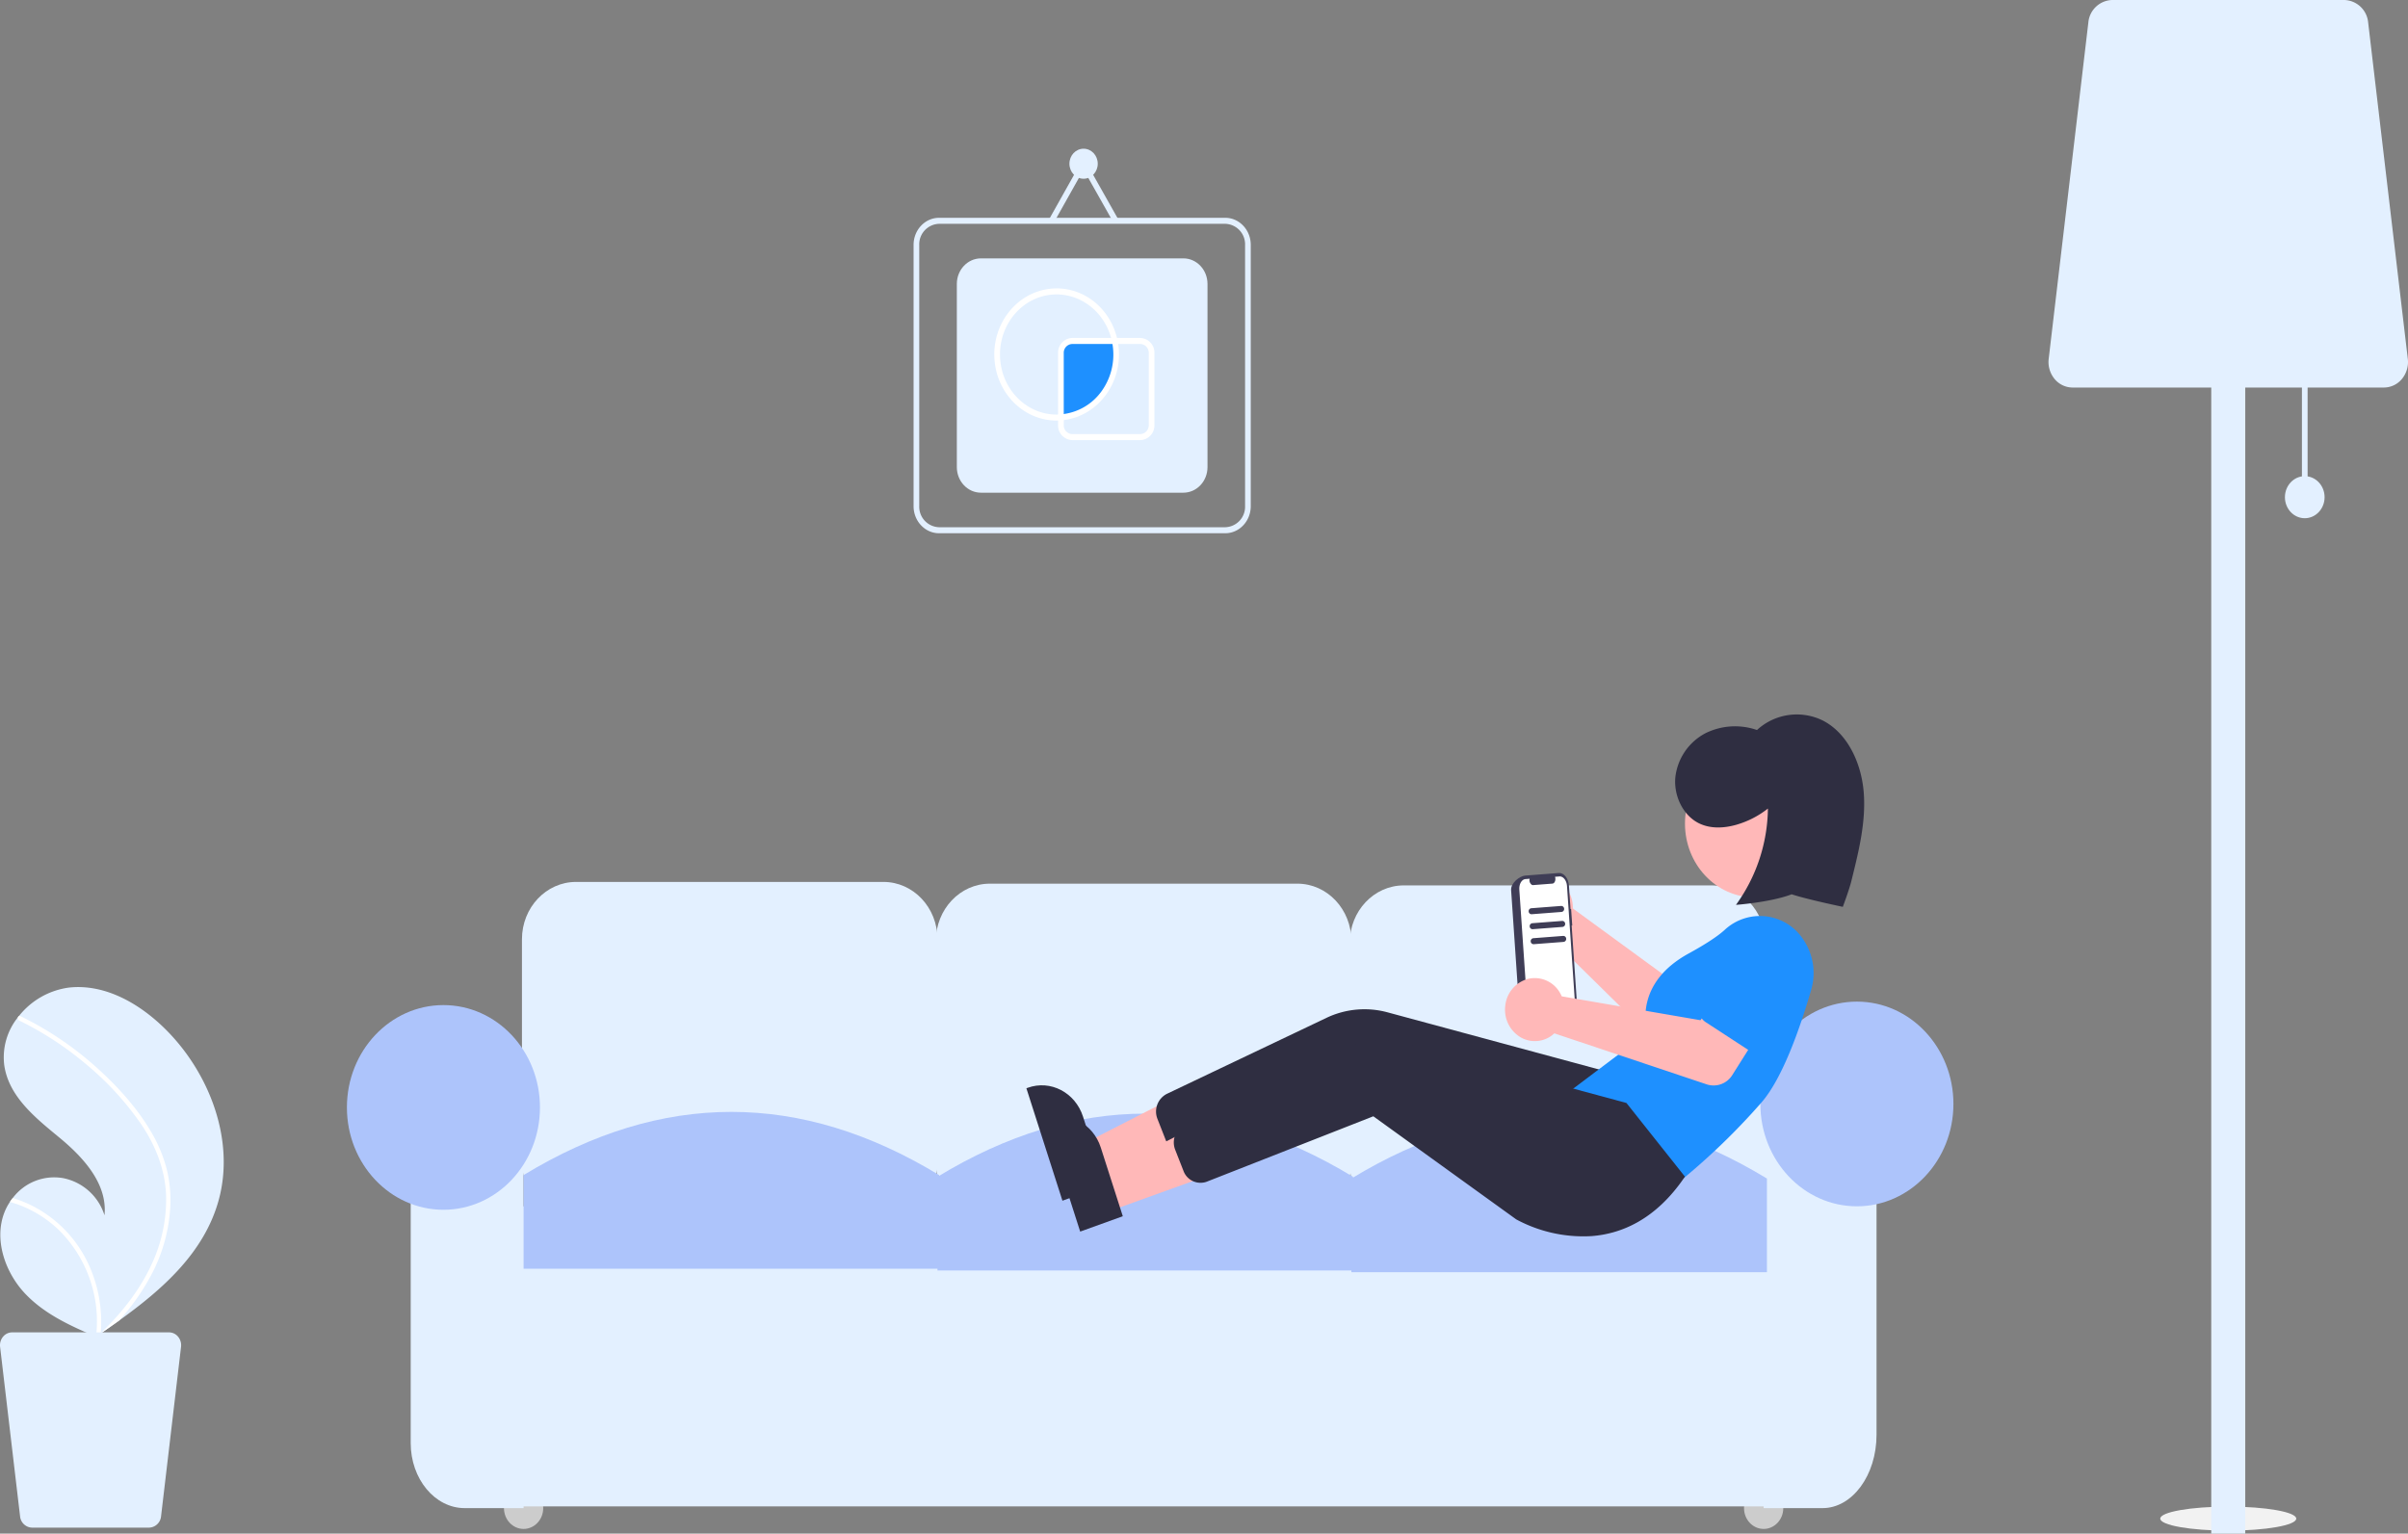 <svg xmlns="http://www.w3.org/2000/svg" width="966" height="615.391" viewBox="0 0 966 615.391">
  <rect x="0" y="0" width="966" height="615.391" fill="#808080" stroke="none"/>
  <g id="undraw_Relaxing_at_home_re_mror" transform="translate(-32.335)">
    <ellipse id="Ellipse_1" data-name="Ellipse 1" cx="27.279" cy="4.822" rx="27.279" ry="4.822" transform="translate(898.95 604.542)" fill="#f2f2f2"/>
    <rect id="Rectangle_6" data-name="Rectangle 6" width="2.273" height="50.63" transform="translate(955.782 148.875)" fill="#e3f0ff"/>
    <rect id="Rectangle_7" data-name="Rectangle 7" width="13.64" height="499.064" transform="translate(919.41 116.328)" fill="#e3f0ff"/>
    <path id="Path_1" data-name="Path 1" d="M1052.895,350.255H928a9.431,9.431,0,0,1-7.243-3.466,10.665,10.665,0,0,1-2.344-8.052l15.913-135.012a9.893,9.893,0,0,1,9.587-8.976h93.063a9.893,9.893,0,0,1,9.587,8.976l15.913,135.012a10.663,10.663,0,0,1-2.344,8.052,9.432,9.432,0,0,1-7.243,3.465Z" transform="translate(-64.218 -194.75)" fill="#e3f0ff"/>
    <ellipse id="Ellipse_2" data-name="Ellipse 2" cx="7.956" cy="8.438" rx="7.956" ry="8.438" transform="translate(948.962 191.067)" fill="#e3f0ff"/>
    <path id="Path_2" data-name="Path 2" d="M283.094,608.662c-5.742,21.127-22.51,35.917-40,48.481q-3.663,2.632-7.329,5.143c-.017.008-.034.024-.05.032-.118.08-.235.16-.345.241l-1.509,1.031.275.131s.27.152-.025.024c-.088-.039-.18-.074-.268-.113-10.161-4.346-20.5-9.012-28.289-17.154-8.078-8.454-12.8-21.715-8.424-32.822a21.6,21.6,0,0,1,2.165-4.121c.355-.538.737-1.054,1.135-1.559A20.794,20.794,0,0,1,220.743,600a21.836,21.836,0,0,1,16.5,14.884c1.285-12.688-8.58-23.317-18.074-31.159s-20.29-16.374-22.127-28.992a25.617,25.617,0,0,1,5.47-19.286c.13-.166.259-.332.393-.493a30.8,30.8,0,0,1,20.1-11.438c14.564-1.605,28.711,6.57,39.291,17.31C279.328,558.1,289.622,584.641,283.094,608.662Z" transform="translate(-162.991 -127.242)" fill="#e3f0ff"/>
    <path id="Path_3" data-name="Path 3" d="M255.259,579.054a58.092,58.092,0,0,1,6.37,14.9,51.783,51.783,0,0,1,1.6,14.462,65.6,65.6,0,0,1-7.748,28.551,90.076,90.076,0,0,1-12.843,18.2q-3.663,2.632-7.329,5.143c-.017.008-.034.024-.05.032-.118.08-.235.16-.345.241l-1.509,1.03s.545.283.249.155c-.088-.039-.18-.074-.268-.113a51.616,51.616,0,0,0-15.059-42.976,46.691,46.691,0,0,0-19.488-11.122c.355-.538.737-1.054,1.135-1.559a47.493,47.493,0,0,1,8.123,3.26,49.624,49.624,0,0,1,21.8,22.294,54.987,54.987,0,0,1,5.368,28.692c.418-.4.835-.811,1.241-1.217,7.721-7.635,14.579-16.4,19.22-26.511a61.323,61.323,0,0,0,5.763-27.614c-.379-10.431-4.3-20.093-9.972-28.5a119.25,119.25,0,0,0-21.835-23.867,129.884,129.884,0,0,0-27.157-17.782,1.023,1.023,0,0,1-.474-1.281.838.838,0,0,1,.393-.493.66.66,0,0,1,.605.027c1.2.585,2.388,1.178,3.568,1.8a131.985,131.985,0,0,1,27.35,19.134C242.017,561.213,249.6,569.53,255.259,579.054Z" transform="translate(-162.53 -125.268)" fill="#fff"/>
    <path id="Path_4" data-name="Path 4" d="M200.21,638.25h62.928a4.752,4.752,0,0,1,3.65,1.746,5.373,5.373,0,0,1,1.181,4.057l-8.018,68.029a4.985,4.985,0,0,1-4.831,4.523H208.229a4.985,4.985,0,0,1-4.831-4.523l-8.018-68.029A5.374,5.374,0,0,1,196.561,640a4.752,4.752,0,0,1,3.65-1.746Z" transform="translate(-163.008 -103.625)" fill="#e3f0ff"/>
    <ellipse id="Ellipse_3" data-name="Ellipse 3" cx="7.875" cy="8.352" rx="7.875" ry="8.352" transform="translate(234.505 596.798)" fill="#ccc"/>
    <ellipse id="Ellipse_4" data-name="Ellipse 4" cx="7.875" cy="8.352" rx="7.875" ry="8.352" transform="translate(731.971 596.798)" fill="#ccc"/>
    <path id="Path_5" data-name="Path 5" d="M524.6,623.345H401.218c-11.956-.015-21.644-10.29-21.657-22.969V511.285c.013-12.679,9.7-22.955,21.657-22.969H524.6c11.956.014,21.644,10.289,21.658,22.969v89.092C546.244,613.056,536.555,623.331,524.6,623.345Z" transform="translate(-137.836 -134.432)" fill="#e3f0ff"/>
    <path id="Path_6" data-name="Path 6" d="M670.68,623.923H547.3c-11.956-.014-21.644-10.29-21.658-22.969V511.863c.013-12.68,9.7-22.955,21.658-22.969H670.68c11.956.014,21.644,10.289,21.658,22.969v89.092C692.324,613.634,682.636,623.909,670.68,623.923Z" transform="translate(-117.876 -134.313)" fill="#e3f0ff"/>
    <path id="Path_7" data-name="Path 7" d="M816.761,624.5H693.378c-11.955-.014-21.644-10.29-21.657-22.969V512.44c.014-12.679,9.7-22.955,21.657-22.969H816.761c11.956.014,21.644,10.29,21.658,22.969v89.092C838.4,614.211,828.716,624.486,816.761,624.5Z" transform="translate(-97.916 -134.194)" fill="#e3f0ff"/>
    <rect id="Rectangle_8" data-name="Rectangle 8" width="543.405" height="120.413" transform="translate(222.692 484.042)" fill="#e3f0ff"/>
    <path id="Path_8" data-name="Path 8" d="M385.582,722.618H361.955c-11.942,0-21.657-11.7-21.657-26.08V570.883h45.284Z" transform="translate(-143.201 -117.467)" fill="#e3f0ff"/>
    <path id="Path_9" data-name="Path 9" d="M841.428,725.939H817.8V554.716h45.284V696.51C863.085,712.738,853.369,725.939,841.428,725.939Z" transform="translate(-77.956 -120.789)" fill="#e3f0ff"/>
    <path id="Path_10" data-name="Path 10" d="M546.835,627.8h-166.7V590.217q83.349-50.706,166.7,0Z" transform="translate(-137.757 -118.704)" fill="#adc4fb"/>
    <path id="Path_11" data-name="Path 11" d="M692.915,628.38h-166.7V590.794q83.349-50.706,166.7,0Z" transform="translate(-117.797 -118.585)" fill="#adc4fb"/>
    <path id="Path_12" data-name="Path 12" d="M839,628.958H672.3V591.371q83.349-50.706,166.7,0Z" transform="translate(-97.837 -118.466)" fill="#adc4fb"/>
    <ellipse id="Ellipse_5" data-name="Ellipse 5" cx="38.721" cy="41.066" rx="38.721" ry="41.066" transform="translate(171.502 403.302)" fill="#adc4fb"/>
    <ellipse id="Ellipse_6" data-name="Ellipse 6" cx="38.721" cy="41.066" rx="38.721" ry="41.066" transform="translate(738.533 401.911)" fill="#adc4fb"/>
    <path id="Path_13" data-name="Path 13" d="M753.216,497.318a13.46,13.46,0,0,1,.122,1.994l46.413,33.927,12.377-6.214,11.285,18.585-20.9,13.26a8.7,8.7,0,0,1-10.853-1.208l-47-46.269a11.569,11.569,0,0,1-12.831-4.665,13.286,13.286,0,0,1-.426-14.378,11.646,11.646,0,0,1,12.529-5.51,12.371,12.371,0,0,1,9.293,10.479Z" transform="translate(-90.023 -134.793)" fill="#ffb8b8"/>
    <path id="Path_14" data-name="Path 14" d="M792.116,525.8a5.339,5.339,0,0,1,2.781-3.421l23.338-11.341a13.722,13.722,0,0,1,19.666,4.348,15.628,15.628,0,0,1-4.1,20.857l-19.294,18.093a4.922,4.922,0,0,1-4.076,1.311,5.093,5.093,0,0,1-3.6-2.416l-14.092-22.962a5.7,5.7,0,0,1-.625-4.469Z" transform="translate(-81.493 -130.27)" fill="#6c63ff"/>
    <path id="Path_15" data-name="Path 15" d="M752.743,499.781l-.233.018-.637-9.336c-.2-2.984-2.024-5.277-4.066-5.12h0l-13.533,1.039c-2.042.157-5.8,2.877-5.6,5.861l.164,2.4,3.331,48.816c.2,2.984,4.291,5.1,6.333,4.946h0l13.533-1.039c2.042-.156,3.532-2.7,3.328-5.687h0l-2.4-35.239.233-.018Z" transform="translate(-90.135 -135.044)" fill="#3f3d56"/>
    <path id="Path_16" data-name="Path 16" d="M750.693,490.323l3.489,51.146c.152,2.229-.961,4.13-2.486,4.247l-13.6,1.043c-1.525.117-2.884-1.595-3.036-3.824l-3.49-51.146c-.152-2.229.961-4.131,2.486-4.248l1.649-.127a2.292,2.292,0,0,0,.892,2.445.958.958,0,0,0,.5.1l7.753-.595c.725-.057,1.253-.961,1.18-2.021a2.71,2.71,0,0,0-.146-.714l1.766-.135C749.183,486.382,750.542,488.094,750.693,490.323Z" transform="translate(-89.74 -134.806)" fill="#fff"/>
    <path id="Path_17" data-name="Path 17" d="M434.1,399.537l-4.485-13.992,48.755-25.006,6.62,20.652Z" transform="translate(36.089 74.079)" fill="#ffb8b8"/>
    <path id="Path_18" data-name="Path 18" d="M572.055,602.318,557.593,557.2l.538-.194c9.145-3.3,19.078,1.892,22.187,11.59h0l8.832,27.556Z" transform="translate(-113.51 -120.522)" fill="#2f2e41"/>
    <path id="Path_19" data-name="Path 19" d="M770.948,609.326a56.653,56.653,0,0,1-30.226-6.711l-57.331-41.363-66.943,26.29a7.284,7.284,0,0,1-9.221-4.4l-3.281-8.37a7.984,7.984,0,0,1,3.8-10.155l63.955-30.46a35.413,35.413,0,0,1,24.446-2.242l88.785,23.995L808.4,585.465l-.261.381C796.616,602.7,782.95,608.4,770.948,609.326Z" transform="translate(-107.256 -125.724)" fill="#2f2e41"/>
    <ellipse id="Ellipse_7" data-name="Ellipse 7" cx="27.917" cy="29.607" rx="27.917" ry="29.607" transform="translate(708.286 300.874)" fill="#ffb8b8"/>
    <path id="Path_20" data-name="Path 20" d="M794.786,605.019l-44.931-35.462,30.642-23.1c-.876-2.992-4.764-20.095,16.5-31.753,6.731-3.69,11.58-6.866,14.414-9.44A20.764,20.764,0,0,1,843,509.1a24.014,24.014,0,0,1,3.158,20.175c-4.434,15.286-11.5,35.54-19.965,45.227a270.934,270.934,0,0,1-31.066,30.248Z" transform="translate(-87.24 -132.1)" fill="#1e90ff"/>
    <path id="Path_21" data-name="Path 21" d="M440.368,409.823l-4.485-13.993,48.755-25.005,6.62,20.651Z" transform="translate(36.945 76.193)" fill="#ffb8b8"/>
    <path id="Path_22" data-name="Path 22" d="M578.322,612.6l-14.461-45.117.538-.194c9.145-3.3,19.078,1.892,22.187,11.59h0l8.833,27.556Z" transform="translate(-112.654 -118.409)" fill="#2f2e41"/>
    <path id="Path_23" data-name="Path 23" d="M777.215,619.612a56.657,56.657,0,0,1-30.226-6.712l-57.33-41.364-66.943,26.29a7.285,7.285,0,0,1-9.221-4.4l-3.281-8.37a7.984,7.984,0,0,1,3.8-10.156l63.955-30.46a35.412,35.412,0,0,1,24.446-2.242L791.2,566.192l23.468,29.558-.261.381C802.884,612.989,789.218,618.691,777.215,619.612Z" transform="translate(-106.399 -123.611)" fill="#2f2e41"/>
    <path id="Path_24" data-name="Path 24" d="M748.357,525.9a12.915,12.915,0,0,1,.915,1.746l55.64,9.584,8.677-11.236,17.7,11.671L817.752,559.14a8.832,8.832,0,0,1-10.3,3.836L746.3,542.507a11.4,11.4,0,0,1-13.478,1.611,12.876,12.876,0,0,1-6.189-12.8,12.407,12.407,0,0,1,9.1-10.669,11.621,11.621,0,0,1,12.628,5.25Z" transform="translate(-90.428 -127.858)" fill="#ffb8b8"/>
    <path id="Path_25" data-name="Path 25" d="M795.172,537.346a5.653,5.653,0,0,1,1.131-4.355l16.513-20.846a13.748,13.748,0,0,1,19.528-5,15.6,15.6,0,0,1,4.716,20.71l-10.131,25.112A5.238,5.238,0,0,1,823.774,556a4.863,4.863,0,0,1-4.228-.55l-22-14.353a5.439,5.439,0,0,1-2.37-3.754Z" transform="translate(-81.057 -131.018)" fill="#1e90ff"/>
    <path id="Path_26" data-name="Path 26" d="M810.964,508.976a67.135,67.135,0,0,0,12.817-38.652,36.766,36.766,0,0,1-12.737,6.525c-4.878,1.378-10.241,1.655-14.834-.564-6.466-3.124-10.29-11.09-9.557-18.585a22.879,22.879,0,0,1,11.977-17.552,26.775,26.775,0,0,1,20.763-1.333,23.575,23.575,0,0,1,26.522-3.754c9.882,5.144,15.347,17.055,16.294,28.686s-1.87,23.2-4.663,34.487l-.315,1.276c-.87,3.516-3.4,10.26-3.4,10.26s-14.681-3.073-20.513-5.042C824.865,507.968,810.964,508.976,810.964,508.976Z" transform="translate(-82.224 -145.887)" fill="#2f2e41"/>
    <path id="Path_27" data-name="Path 27" d="M748.047,498.716l-11.962.918a1.16,1.16,0,0,1-1.215-1.115,1.184,1.184,0,0,1,1.051-1.289l11.962-.918a1.16,1.16,0,0,1,1.216,1.115A1.184,1.184,0,0,1,748.047,498.716Z" transform="translate(-89.288 -132.79)" fill="#3f3d56"/>
    <path id="Path_28" data-name="Path 28" d="M748.408,503.7l-11.962.918a1.161,1.161,0,0,1-1.216-1.115,1.184,1.184,0,0,1,1.052-1.289l11.962-.918a1.161,1.161,0,0,1,1.216,1.115A1.185,1.185,0,0,1,748.408,503.7Z" transform="translate(-89.239 -131.765)" fill="#3f3d56"/>
    <path id="Path_29" data-name="Path 29" d="M748.768,508.69l-11.962.918a1.161,1.161,0,0,1-1.216-1.115,1.185,1.185,0,0,1,1.052-1.289l11.962-.918a1.161,1.161,0,0,1,1.216,1.115A1.184,1.184,0,0,1,748.768,508.69Z" transform="translate(-89.189 -130.74)" fill="#3f3d56"/>
    <path id="Path_31" data-name="Path 31" d="M642.81,393.824H528.01c-5.647-.007-10.223-4.86-10.23-10.849V278.1c.006-5.989,4.583-10.842,10.23-10.849h114.8c5.647.007,10.223,4.86,10.23,10.849V382.975C653.033,388.964,648.457,393.817,642.81,393.824ZM528.01,269.661a8.217,8.217,0,0,0-7.957,8.438V382.975a8.217,8.217,0,0,0,7.956,8.438h114.8a8.217,8.217,0,0,0,7.956-8.438V278.1a8.217,8.217,0,0,0-7.956-8.438Z" transform="translate(-118.95 -179.854)" fill="#e3f0ff"/>
    <path id="Path_32" data-name="Path 32" d="M623.939,374.776H542.708c-5.333-.006-9.656-4.59-9.661-10.246V291c.006-5.656,4.328-10.24,9.661-10.246H623.94c5.333.006,9.655,4.59,9.662,10.246V364.53c-.006,5.656-4.328,10.24-9.661,10.246Z" transform="translate(-116.864 -177.08)" fill="#e3f0ff"/>
    <ellipse id="Ellipse_8" data-name="Ellipse 8" cx="5.683" cy="6.027" rx="5.683" ry="6.027" transform="translate(461.345 59.671)" fill="#e3f0ff"/>
    <path id="Path_33" data-name="Path 33" d="M444.391,78.424,432.445,57.253,420.567,78.421l-1.954-1.232,13.826-24.64,13.9,24.636Z" transform="translate(34.586 10.797)" fill="#e3f0ff"/>
    <path id="Path_34" data-name="Path 34" d="M591.944,313.675a26.833,26.833,0,0,0-.563-5.425H574.327a4.69,4.69,0,0,0-4.547,4.822V338.9C582.263,337.959,591.939,326.947,591.944,313.675Z" transform="translate(-111.845 -171.429)" fill="#1e90ff"/>
    <path id="Path_35" data-name="Path 35" d="M571.287,343.791c-13.114,0-24-10.735-24.95-24.607s8.373-26.162,21.351-28.159S592.894,298,595.7,311.589l.3,1.463H577.539a3.522,3.522,0,0,0-3.41,3.616v26.949l-1.254.094C572.349,343.752,571.822,343.791,571.287,343.791Zm0-50.63c-12.555,0-22.733,10.794-22.733,24.109s10.178,24.109,22.733,24.109c.191,0,.38-.006.568-.015v-24.7a5.87,5.87,0,0,1,5.683-6.027h15.6C590.307,300.325,581.417,293.212,571.287,293.161Z" transform="translate(-115.057 -175.026)" fill="#fff"/>
    <path id="Path_36" data-name="Path 36" d="M601.742,348.236H574.463a5.87,5.87,0,0,1-5.683-6.027v-4.228l1.057-.079a22.359,22.359,0,0,0,16.6-9.591,25.192,25.192,0,0,0,3.974-19.6l-.3-1.463h11.637a5.87,5.87,0,0,1,5.683,6.027v28.931A5.87,5.87,0,0,1,601.742,348.236ZM571.053,340.2v2.006a3.521,3.521,0,0,0,3.41,3.616h27.279a3.522,3.522,0,0,0,3.41-3.616V313.277a3.522,3.522,0,0,0-3.41-3.616H592.89a27.846,27.846,0,0,1,.326,4.219c-.043,13.458-9.56,24.76-22.163,26.323Z" transform="translate(-111.982 -171.635)" fill="#fff"/>
  </g>
</svg>
